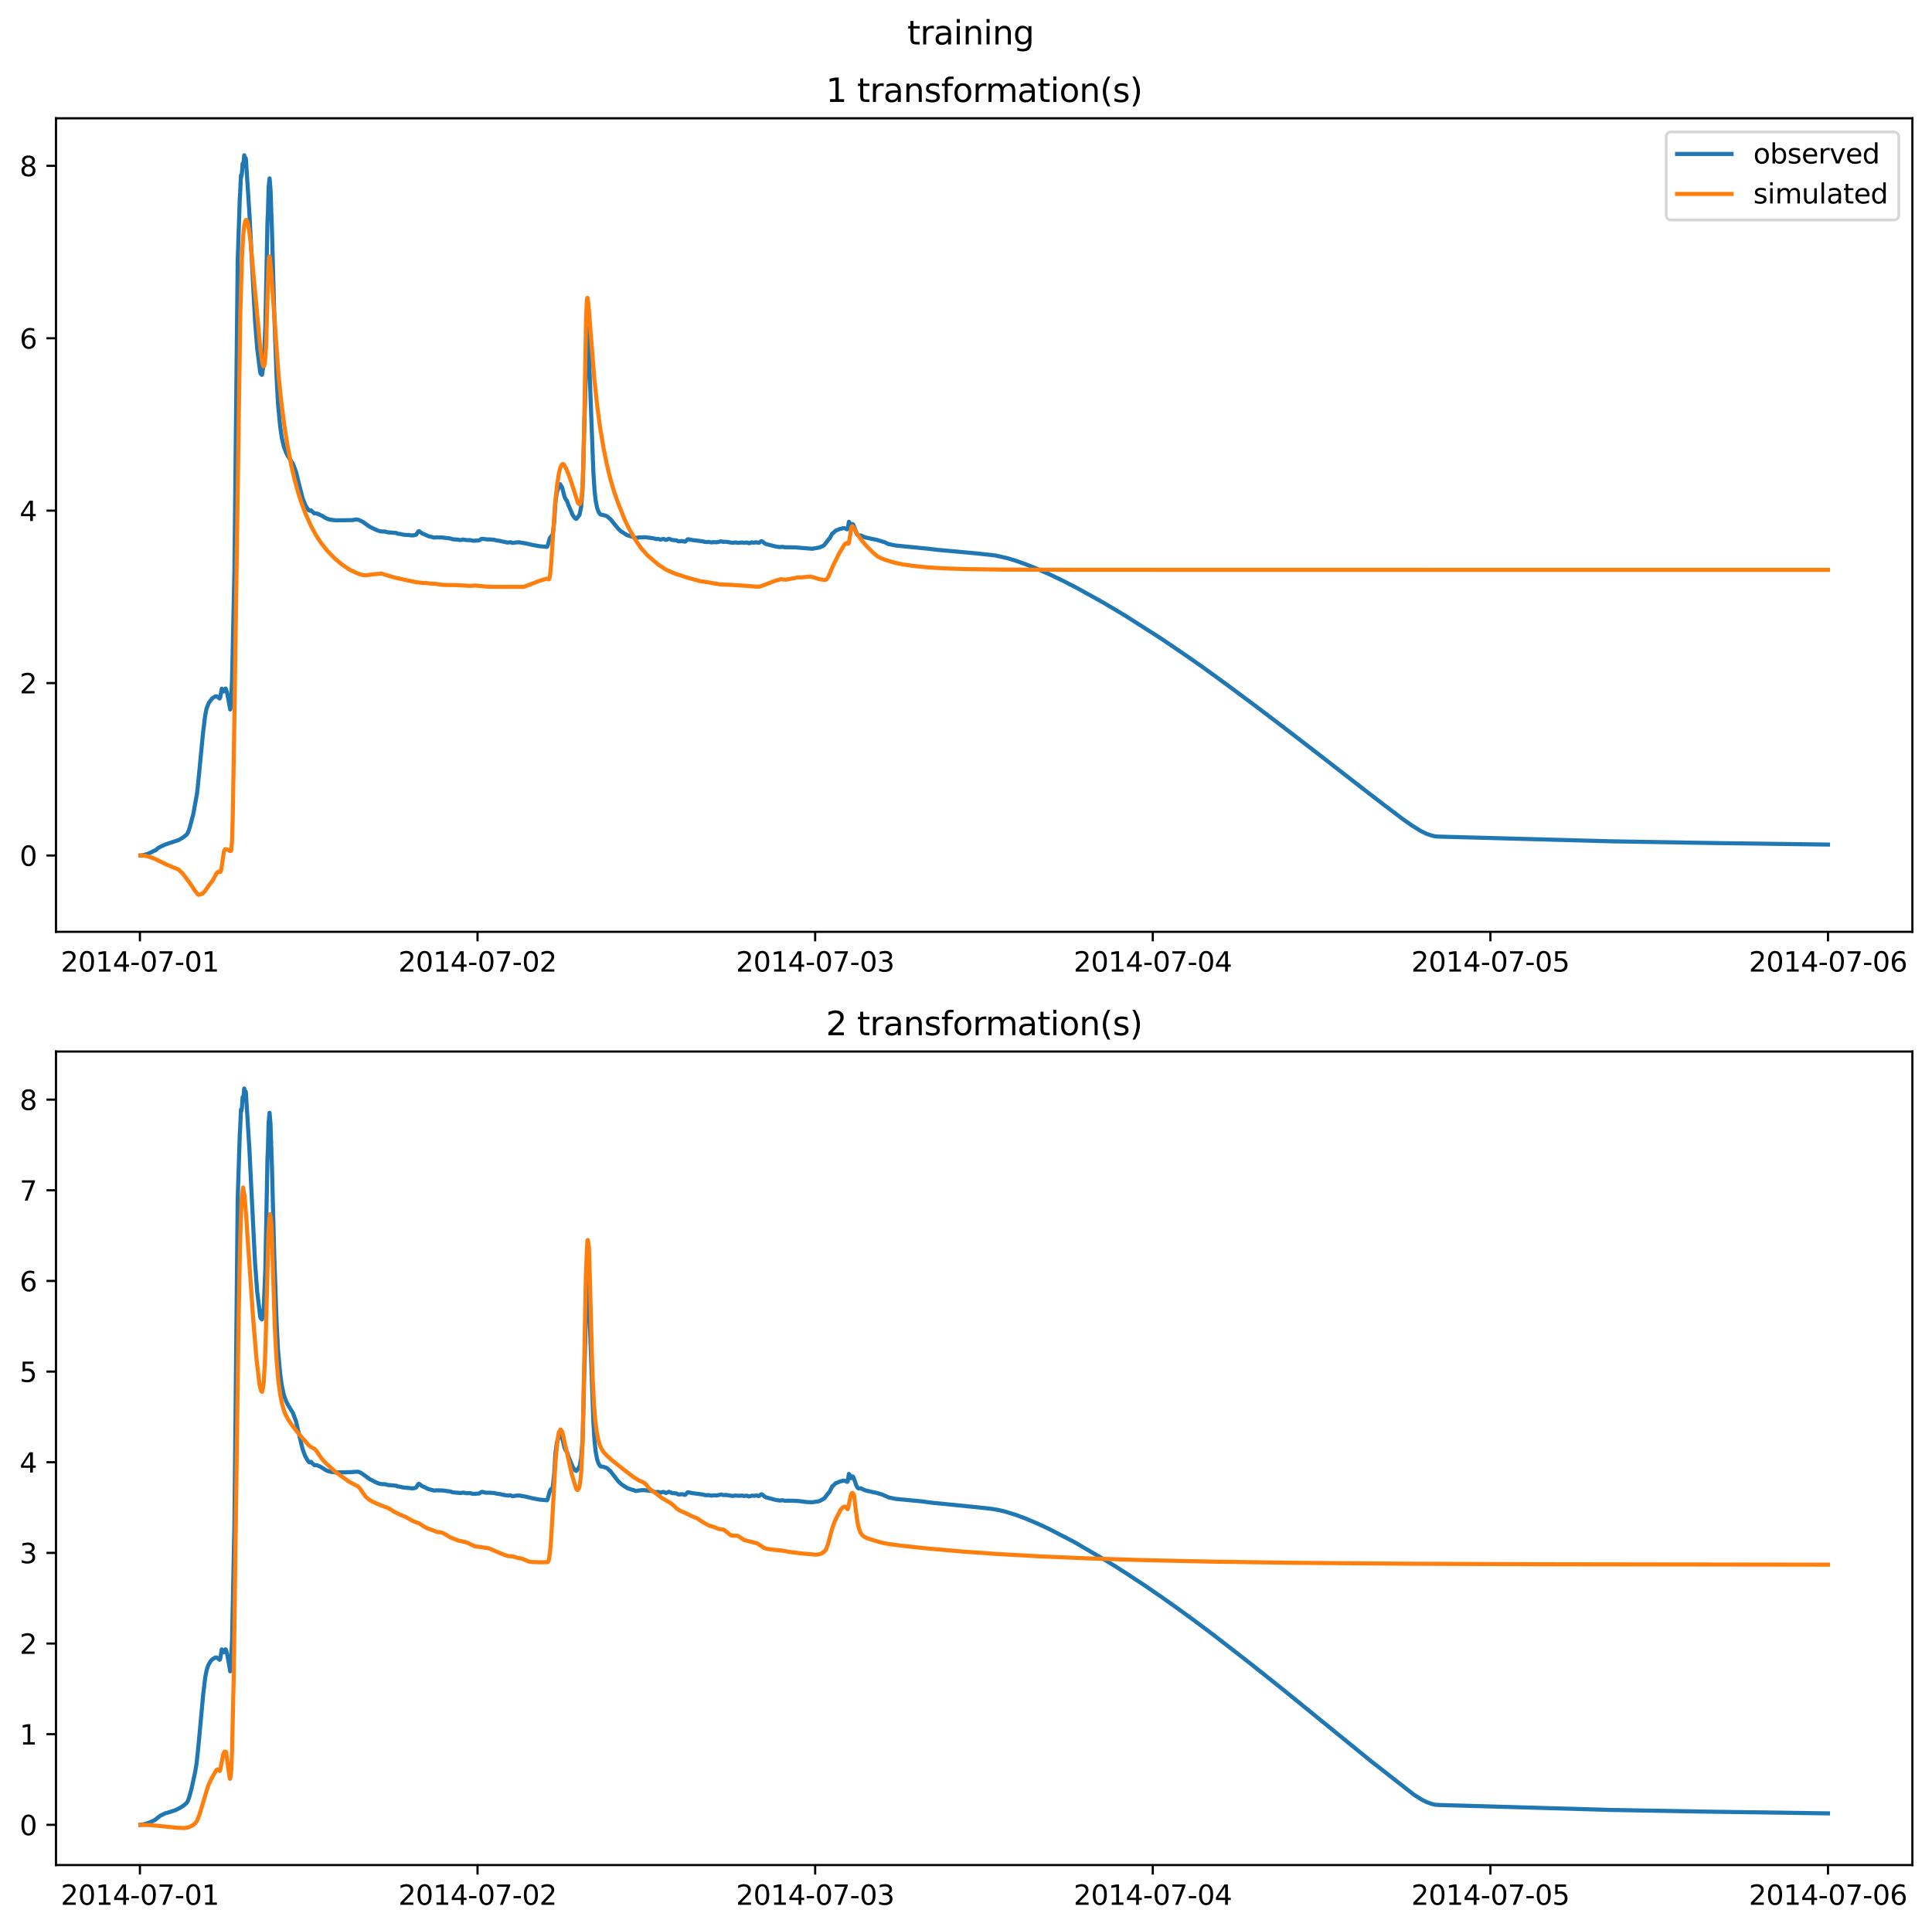 <?xml version="1.0" encoding="utf-8" standalone="no"?>
<!DOCTYPE svg PUBLIC "-//W3C//DTD SVG 1.1//EN"
  "http://www.w3.org/Graphics/SVG/1.1/DTD/svg11.dtd">
<svg xmlns:xlink="http://www.w3.org/1999/xlink" width="709.336pt" height="708.798pt" viewBox="0 0 709.336 708.798" xmlns="http://www.w3.org/2000/svg" version="1.1">
 <defs>
  <style type="text/css">*{stroke-linejoin: round; stroke-linecap: butt}</style>
 </defs>
 <g id="figure_1">
  <g id="patch_1">
   <path d="M 0 708.798 
L 709.336 708.798 
L 709.336 0 
L 0 0 
z
" style="fill: #ffffff"/>
  </g>
  <g id="axes_1">
   <g id="patch_2">
    <path d="M 20.562 342.2 
L 702.136 342.2 
L 702.136 43.44 
L 20.562 43.44 
z
" style="fill: #ffffff"/>
   </g>
   <g id="matplotlib.axis_1">
    <g id="xtick_1">
     <g id="line2d_1">
      <defs>
       <path id="m22d23a7bc8" d="M 0 0 
L 0 3.5 
" style="stroke: #000000; stroke-width: 0.8"/>
      </defs>
      <g>
       <use xlink:href="#m22d23a7bc8" x="51.371" y="342.2" style="stroke: #000000; stroke-width: 0.8"/>
      </g>
     </g>
     <g id="text_1">
      <!-- 2014-07-01 -->
      <g transform="translate(22.313 356.798) scale(0.1 -0.1)">
       <defs>
        <path id="DejaVuSans-32" d="M 1228 531 
L 3431 531 
L 3431 0 
L 469 0 
L 469 531 
Q 828 903 1448 1529 
Q 2069 2156 2228 2338 
Q 2531 2678 2651 2914 
Q 2772 3150 2772 3378 
Q 2772 3750 2511 3984 
Q 2250 4219 1831 4219 
Q 1534 4219 1204 4116 
Q 875 4013 500 3803 
L 500 4441 
Q 881 4594 1212 4672 
Q 1544 4750 1819 4750 
Q 2544 4750 2975 4387 
Q 3406 4025 3406 3419 
Q 3406 3131 3298 2873 
Q 3191 2616 2906 2266 
Q 2828 2175 2409 1742 
Q 1991 1309 1228 531 
z
" transform="scale(0.016)"/>
        <path id="DejaVuSans-30" d="M 2034 4250 
Q 1547 4250 1301 3770 
Q 1056 3291 1056 2328 
Q 1056 1369 1301 889 
Q 1547 409 2034 409 
Q 2525 409 2770 889 
Q 3016 1369 3016 2328 
Q 3016 3291 2770 3770 
Q 2525 4250 2034 4250 
z
M 2034 4750 
Q 2819 4750 3233 4129 
Q 3647 3509 3647 2328 
Q 3647 1150 3233 529 
Q 2819 -91 2034 -91 
Q 1250 -91 836 529 
Q 422 1150 422 2328 
Q 422 3509 836 4129 
Q 1250 4750 2034 4750 
z
" transform="scale(0.016)"/>
        <path id="DejaVuSans-31" d="M 794 531 
L 1825 531 
L 1825 4091 
L 703 3866 
L 703 4441 
L 1819 4666 
L 2450 4666 
L 2450 531 
L 3481 531 
L 3481 0 
L 794 0 
L 794 531 
z
" transform="scale(0.016)"/>
        <path id="DejaVuSans-34" d="M 2419 4116 
L 825 1625 
L 2419 1625 
L 2419 4116 
z
M 2253 4666 
L 3047 4666 
L 3047 1625 
L 3713 1625 
L 3713 1100 
L 3047 1100 
L 3047 0 
L 2419 0 
L 2419 1100 
L 313 1100 
L 313 1709 
L 2253 4666 
z
" transform="scale(0.016)"/>
        <path id="DejaVuSans-2d" d="M 313 2009 
L 1997 2009 
L 1997 1497 
L 313 1497 
L 313 2009 
z
" transform="scale(0.016)"/>
        <path id="DejaVuSans-37" d="M 525 4666 
L 3525 4666 
L 3525 4397 
L 1831 0 
L 1172 0 
L 2766 4134 
L 525 4134 
L 525 4666 
z
" transform="scale(0.016)"/>
       </defs>
       <use xlink:href="#DejaVuSans-32"/>
       <use xlink:href="#DejaVuSans-30" x="63.623"/>
       <use xlink:href="#DejaVuSans-31" x="127.246"/>
       <use xlink:href="#DejaVuSans-34" x="190.869"/>
       <use xlink:href="#DejaVuSans-2d" x="254.492"/>
       <use xlink:href="#DejaVuSans-30" x="290.576"/>
       <use xlink:href="#DejaVuSans-37" x="354.199"/>
       <use xlink:href="#DejaVuSans-2d" x="417.822"/>
       <use xlink:href="#DejaVuSans-30" x="453.906"/>
       <use xlink:href="#DejaVuSans-31" x="517.529"/>
      </g>
     </g>
    </g>
    <g id="xtick_2">
     <g id="line2d_2">
      <g>
       <use xlink:href="#m22d23a7bc8" x="175.328" y="342.2" style="stroke: #000000; stroke-width: 0.8"/>
      </g>
     </g>
     <g id="text_2">
      <!-- 2014-07-02 -->
      <g transform="translate(146.27 356.798) scale(0.1 -0.1)">
       <use xlink:href="#DejaVuSans-32"/>
       <use xlink:href="#DejaVuSans-30" x="63.623"/>
       <use xlink:href="#DejaVuSans-31" x="127.246"/>
       <use xlink:href="#DejaVuSans-34" x="190.869"/>
       <use xlink:href="#DejaVuSans-2d" x="254.492"/>
       <use xlink:href="#DejaVuSans-30" x="290.576"/>
       <use xlink:href="#DejaVuSans-37" x="354.199"/>
       <use xlink:href="#DejaVuSans-2d" x="417.822"/>
       <use xlink:href="#DejaVuSans-30" x="453.906"/>
       <use xlink:href="#DejaVuSans-32" x="517.529"/>
      </g>
     </g>
    </g>
    <g id="xtick_3">
     <g id="line2d_3">
      <g>
       <use xlink:href="#m22d23a7bc8" x="299.285" y="342.2" style="stroke: #000000; stroke-width: 0.8"/>
      </g>
     </g>
     <g id="text_3">
      <!-- 2014-07-03 -->
      <g transform="translate(270.227 356.798) scale(0.1 -0.1)">
       <defs>
        <path id="DejaVuSans-33" d="M 2597 2516 
Q 3050 2419 3304 2112 
Q 3559 1806 3559 1356 
Q 3559 666 3084 287 
Q 2609 -91 1734 -91 
Q 1441 -91 1130 -33 
Q 819 25 488 141 
L 488 750 
Q 750 597 1062 519 
Q 1375 441 1716 441 
Q 2309 441 2620 675 
Q 2931 909 2931 1356 
Q 2931 1769 2642 2001 
Q 2353 2234 1838 2234 
L 1294 2234 
L 1294 2753 
L 1863 2753 
Q 2328 2753 2575 2939 
Q 2822 3125 2822 3475 
Q 2822 3834 2567 4026 
Q 2313 4219 1838 4219 
Q 1578 4219 1281 4162 
Q 984 4106 628 3988 
L 628 4550 
Q 988 4650 1302 4700 
Q 1616 4750 1894 4750 
Q 2613 4750 3031 4423 
Q 3450 4097 3450 3541 
Q 3450 3153 3228 2886 
Q 3006 2619 2597 2516 
z
" transform="scale(0.016)"/>
       </defs>
       <use xlink:href="#DejaVuSans-32"/>
       <use xlink:href="#DejaVuSans-30" x="63.623"/>
       <use xlink:href="#DejaVuSans-31" x="127.246"/>
       <use xlink:href="#DejaVuSans-34" x="190.869"/>
       <use xlink:href="#DejaVuSans-2d" x="254.492"/>
       <use xlink:href="#DejaVuSans-30" x="290.576"/>
       <use xlink:href="#DejaVuSans-37" x="354.199"/>
       <use xlink:href="#DejaVuSans-2d" x="417.822"/>
       <use xlink:href="#DejaVuSans-30" x="453.906"/>
       <use xlink:href="#DejaVuSans-33" x="517.529"/>
      </g>
     </g>
    </g>
    <g id="xtick_4">
     <g id="line2d_4">
      <g>
       <use xlink:href="#m22d23a7bc8" x="423.242" y="342.2" style="stroke: #000000; stroke-width: 0.8"/>
      </g>
     </g>
     <g id="text_4">
      <!-- 2014-07-04 -->
      <g transform="translate(394.184 356.798) scale(0.1 -0.1)">
       <use xlink:href="#DejaVuSans-32"/>
       <use xlink:href="#DejaVuSans-30" x="63.623"/>
       <use xlink:href="#DejaVuSans-31" x="127.246"/>
       <use xlink:href="#DejaVuSans-34" x="190.869"/>
       <use xlink:href="#DejaVuSans-2d" x="254.492"/>
       <use xlink:href="#DejaVuSans-30" x="290.576"/>
       <use xlink:href="#DejaVuSans-37" x="354.199"/>
       <use xlink:href="#DejaVuSans-2d" x="417.822"/>
       <use xlink:href="#DejaVuSans-30" x="453.906"/>
       <use xlink:href="#DejaVuSans-34" x="517.529"/>
      </g>
     </g>
    </g>
    <g id="xtick_5">
     <g id="line2d_5">
      <g>
       <use xlink:href="#m22d23a7bc8" x="547.199" y="342.2" style="stroke: #000000; stroke-width: 0.8"/>
      </g>
     </g>
     <g id="text_5">
      <!-- 2014-07-05 -->
      <g transform="translate(518.141 356.798) scale(0.1 -0.1)">
       <defs>
        <path id="DejaVuSans-35" d="M 691 4666 
L 3169 4666 
L 3169 4134 
L 1269 4134 
L 1269 2991 
Q 1406 3038 1543 3061 
Q 1681 3084 1819 3084 
Q 2600 3084 3056 2656 
Q 3513 2228 3513 1497 
Q 3513 744 3044 326 
Q 2575 -91 1722 -91 
Q 1428 -91 1123 -41 
Q 819 9 494 109 
L 494 744 
Q 775 591 1075 516 
Q 1375 441 1709 441 
Q 2250 441 2565 725 
Q 2881 1009 2881 1497 
Q 2881 1984 2565 2268 
Q 2250 2553 1709 2553 
Q 1456 2553 1204 2497 
Q 953 2441 691 2322 
L 691 4666 
z
" transform="scale(0.016)"/>
       </defs>
       <use xlink:href="#DejaVuSans-32"/>
       <use xlink:href="#DejaVuSans-30" x="63.623"/>
       <use xlink:href="#DejaVuSans-31" x="127.246"/>
       <use xlink:href="#DejaVuSans-34" x="190.869"/>
       <use xlink:href="#DejaVuSans-2d" x="254.492"/>
       <use xlink:href="#DejaVuSans-30" x="290.576"/>
       <use xlink:href="#DejaVuSans-37" x="354.199"/>
       <use xlink:href="#DejaVuSans-2d" x="417.822"/>
       <use xlink:href="#DejaVuSans-30" x="453.906"/>
       <use xlink:href="#DejaVuSans-35" x="517.529"/>
      </g>
     </g>
    </g>
    <g id="xtick_6">
     <g id="line2d_6">
      <g>
       <use xlink:href="#m22d23a7bc8" x="671.156" y="342.2" style="stroke: #000000; stroke-width: 0.8"/>
      </g>
     </g>
     <g id="text_6">
      <!-- 2014-07-06 -->
      <g transform="translate(642.098 356.798) scale(0.1 -0.1)">
       <defs>
        <path id="DejaVuSans-36" d="M 2113 2584 
Q 1688 2584 1439 2293 
Q 1191 2003 1191 1497 
Q 1191 994 1439 701 
Q 1688 409 2113 409 
Q 2538 409 2786 701 
Q 3034 994 3034 1497 
Q 3034 2003 2786 2293 
Q 2538 2584 2113 2584 
z
M 3366 4563 
L 3366 3988 
Q 3128 4100 2886 4159 
Q 2644 4219 2406 4219 
Q 1781 4219 1451 3797 
Q 1122 3375 1075 2522 
Q 1259 2794 1537 2939 
Q 1816 3084 2150 3084 
Q 2853 3084 3261 2657 
Q 3669 2231 3669 1497 
Q 3669 778 3244 343 
Q 2819 -91 2113 -91 
Q 1303 -91 875 529 
Q 447 1150 447 2328 
Q 447 3434 972 4092 
Q 1497 4750 2381 4750 
Q 2619 4750 2861 4703 
Q 3103 4656 3366 4563 
z
" transform="scale(0.016)"/>
       </defs>
       <use xlink:href="#DejaVuSans-32"/>
       <use xlink:href="#DejaVuSans-30" x="63.623"/>
       <use xlink:href="#DejaVuSans-31" x="127.246"/>
       <use xlink:href="#DejaVuSans-34" x="190.869"/>
       <use xlink:href="#DejaVuSans-2d" x="254.492"/>
       <use xlink:href="#DejaVuSans-30" x="290.576"/>
       <use xlink:href="#DejaVuSans-37" x="354.199"/>
       <use xlink:href="#DejaVuSans-2d" x="417.822"/>
       <use xlink:href="#DejaVuSans-30" x="453.906"/>
       <use xlink:href="#DejaVuSans-36" x="517.529"/>
      </g>
     </g>
    </g>
   </g>
   <g id="matplotlib.axis_2">
    <g id="ytick_1">
     <g id="line2d_7">
      <defs>
       <path id="ma1299e33f8" d="M 0 0 
L -3.5 0 
" style="stroke: #000000; stroke-width: 0.8"/>
      </defs>
      <g>
       <use xlink:href="#ma1299e33f8" x="20.562" y="314.164" style="stroke: #000000; stroke-width: 0.8"/>
      </g>
     </g>
     <g id="text_7">
      <!-- 0 -->
      <g transform="translate(7.2 317.963) scale(0.1 -0.1)">
       <use xlink:href="#DejaVuSans-30"/>
      </g>
     </g>
    </g>
    <g id="ytick_2">
     <g id="line2d_8">
      <g>
       <use xlink:href="#ma1299e33f8" x="20.562" y="250.848" style="stroke: #000000; stroke-width: 0.8"/>
      </g>
     </g>
     <g id="text_8">
      <!-- 2 -->
      <g transform="translate(7.2 254.647) scale(0.1 -0.1)">
       <use xlink:href="#DejaVuSans-32"/>
      </g>
     </g>
    </g>
    <g id="ytick_3">
     <g id="line2d_9">
      <g>
       <use xlink:href="#ma1299e33f8" x="20.562" y="187.532" style="stroke: #000000; stroke-width: 0.8"/>
      </g>
     </g>
     <g id="text_9">
      <!-- 4 -->
      <g transform="translate(7.2 191.331) scale(0.1 -0.1)">
       <use xlink:href="#DejaVuSans-34"/>
      </g>
     </g>
    </g>
    <g id="ytick_4">
     <g id="line2d_10">
      <g>
       <use xlink:href="#ma1299e33f8" x="20.562" y="124.216" style="stroke: #000000; stroke-width: 0.8"/>
      </g>
     </g>
     <g id="text_10">
      <!-- 6 -->
      <g transform="translate(7.2 128.015) scale(0.1 -0.1)">
       <use xlink:href="#DejaVuSans-36"/>
      </g>
     </g>
    </g>
    <g id="ytick_5">
     <g id="line2d_11">
      <g>
       <use xlink:href="#ma1299e33f8" x="20.562" y="60.9" style="stroke: #000000; stroke-width: 0.8"/>
      </g>
     </g>
     <g id="text_11">
      <!-- 8 -->
      <g transform="translate(7.2 64.7) scale(0.1 -0.1)">
       <defs>
        <path id="DejaVuSans-38" d="M 2034 2216 
Q 1584 2216 1326 1975 
Q 1069 1734 1069 1313 
Q 1069 891 1326 650 
Q 1584 409 2034 409 
Q 2484 409 2743 651 
Q 3003 894 3003 1313 
Q 3003 1734 2745 1975 
Q 2488 2216 2034 2216 
z
M 1403 2484 
Q 997 2584 770 2862 
Q 544 3141 544 3541 
Q 544 4100 942 4425 
Q 1341 4750 2034 4750 
Q 2731 4750 3128 4425 
Q 3525 4100 3525 3541 
Q 3525 3141 3298 2862 
Q 3072 2584 2669 2484 
Q 3125 2378 3379 2068 
Q 3634 1759 3634 1313 
Q 3634 634 3220 271 
Q 2806 -91 2034 -91 
Q 1263 -91 848 271 
Q 434 634 434 1313 
Q 434 1759 690 2068 
Q 947 2378 1403 2484 
z
M 1172 3481 
Q 1172 3119 1398 2916 
Q 1625 2713 2034 2713 
Q 2441 2713 2670 2916 
Q 2900 3119 2900 3481 
Q 2900 3844 2670 4047 
Q 2441 4250 2034 4250 
Q 1625 4250 1398 4047 
Q 1172 3844 1172 3481 
z
" transform="scale(0.016)"/>
       </defs>
       <use xlink:href="#DejaVuSans-38"/>
      </g>
     </g>
    </g>
   </g>
   <g id="line2d_12">
    <path d="M 51.543 314.164 
L 52.49 314.066 
L 54.298 313.555 
L 57.224 312.157 
L 57.999 311.457 
L 59.032 310.886 
L 60.754 310.11 
L 65.574 308.506 
L 67.21 307.564 
L 68.587 306.427 
L 69.018 305.71 
L 69.62 304.033 
L 70.997 298.852 
L 72.375 291.16 
L 72.891 286.18 
L 74.527 269.321 
L 75.302 262.978 
L 75.818 260.26 
L 76.679 258.104 
L 77.884 256.483 
L 79.003 255.757 
L 79.52 255.709 
L 80.466 256.399 
L 80.639 256.532 
L 80.897 255.971 
L 81.413 252.898 
L 81.585 253.116 
L 82.016 253.932 
L 82.188 253.893 
L 82.791 252.857 
L 82.963 253.047 
L 83.307 254.107 
L 83.737 256.293 
L 84.512 260.549 
L 84.598 260.339 
L 84.857 256.919 
L 85.201 249.438 
L 86.062 209.664 
L 87.267 95.699 
L 88.042 72.812 
L 88.128 71.835 
L 88.472 64.361 
L 88.558 64.369 
L 88.644 64.765 
L 88.816 63.819 
L 89.075 60.065 
L 89.333 60.156 
L 89.419 59.774 
L 89.677 57.02 
L 89.763 57.408 
L 89.935 58.821 
L 90.021 58.904 
L 90.194 58.044 
L 90.28 58.428 
L 91.571 78.231 
L 92.087 88.384 
L 93.637 117.841 
L 94.412 127.858 
L 95.531 136.681 
L 95.703 137.257 
L 95.875 137.012 
L 96.133 137.668 
L 96.219 137.594 
L 96.822 133.59 
L 97.424 119.886 
L 98.199 81.333 
L 98.371 77.956 
L 98.63 68.737 
L 98.974 65.509 
L 99.318 69.452 
L 99.835 84.172 
L 100.695 115.241 
L 101.556 138.75 
L 102.073 148.273 
L 102.848 156.529 
L 103.45 160.674 
L 104.225 164.079 
L 105.086 166.294 
L 105.688 167.465 
L 107.582 170.378 
L 108.701 173.338 
L 109.562 176.875 
L 111.111 183.015 
L 112.058 185.403 
L 112.489 186.132 
L 112.833 186.72 
L 113.005 186.926 
L 113.349 187.412 
L 113.866 187.566 
L 114.124 187.386 
L 114.21 187.4 
L 114.555 187.796 
L 115.415 188.535 
L 115.76 188.508 
L 116.19 188.586 
L 116.362 188.584 
L 117.223 188.933 
L 117.395 189.011 
L 118.256 189.457 
L 118.428 189.541 
L 119.289 190.106 
L 119.461 190.185 
L 120.322 190.581 
L 120.494 190.635 
L 120.838 190.739 
L 121.011 190.759 
L 121.355 190.865 
L 121.527 190.862 
L 121.871 190.958 
L 122.044 190.949 
L 122.646 191.023 
L 122.818 191.005 
L 123.077 191.056 
L 123.421 191.086 
L 123.593 191.072 
L 123.765 191.071 
L 127.122 191.04 
L 127.467 191.011 
L 127.639 191.028 
L 127.811 191.02 
L 128.155 191.015 
L 128.328 190.99 
L 128.672 191.038 
L 128.93 190.992 
L 129.102 191.01 
L 129.361 190.976 
L 129.963 190.912 
L 130.221 190.841 
L 130.91 190.74 
L 131.082 190.807 
L 131.426 190.834 
L 131.685 190.938 
L 132.029 191.07 
L 133.32 191.7 
L 133.665 191.984 
L 133.923 192.18 
L 134.267 192.411 
L 134.611 192.638 
L 134.956 192.922 
L 135.903 193.511 
L 137.796 194.46 
L 138.141 194.562 
L 138.313 194.689 
L 138.485 194.735 
L 138.829 194.896 
L 139.002 194.888 
L 139.174 194.975 
L 139.346 195.065 
L 140.551 195.208 
L 140.723 195.196 
L 141.498 195.21 
L 141.67 195.331 
L 141.842 195.354 
L 142.187 195.446 
L 142.617 195.489 
L 142.875 195.519 
L 145.544 195.737 
L 145.974 195.978 
L 147.265 196.155 
L 148.04 196.357 
L 149.073 196.431 
L 149.762 196.475 
L 150.192 196.452 
L 150.623 196.593 
L 151.656 196.63 
L 152.861 196.306 
L 153.119 195.845 
L 153.549 195.186 
L 153.808 195.078 
L 154.066 195.198 
L 155.013 195.912 
L 155.615 196.126 
L 157.251 196.901 
L 157.939 197.066 
L 159.403 197.428 
L 160.264 197.331 
L 161.297 197.366 
L 162.33 197.377 
L 163.19 197.484 
L 165.342 197.751 
L 166.375 198.063 
L 168.183 198.163 
L 168.786 198.336 
L 169.216 198.293 
L 169.991 198.124 
L 170.852 198.274 
L 171.454 198.353 
L 172.487 198.328 
L 173.778 198.589 
L 175.93 198.459 
L 176.705 197.92 
L 177.136 197.881 
L 179.029 198.107 
L 179.546 198.083 
L 180.923 198.187 
L 181.267 198.202 
L 182.559 198.518 
L 183.333 198.608 
L 186.346 199.255 
L 187.465 199.107 
L 188.154 199.4 
L 188.67 199.342 
L 189.359 199.201 
L 190.22 199.181 
L 190.65 199.139 
L 191.253 199.263 
L 191.942 199.385 
L 193.147 199.563 
L 195.04 200.027 
L 198.053 200.589 
L 200.808 200.834 
L 200.98 200.654 
L 201.238 199.799 
L 201.841 197.688 
L 201.927 197.507 
L 202.013 197.61 
L 202.271 197.071 
L 202.357 197.019 
L 202.53 196.793 
L 202.616 196.926 
L 202.96 196.03 
L 203.476 191.593 
L 203.907 184.692 
L 204.423 180.874 
L 204.854 179.658 
L 205.112 178.8 
L 205.628 177.799 
L 206.403 179.005 
L 207.264 182.449 
L 207.522 183.001 
L 207.953 183.758 
L 208.125 183.834 
L 208.383 184.505 
L 208.641 185.347 
L 208.9 185.954 
L 210.363 189.341 
L 211.138 190.338 
L 211.568 190.587 
L 211.826 190.333 
L 212.343 189.671 
L 212.601 189.262 
L 212.687 189.232 
L 212.859 188.693 
L 213.376 186.084 
L 213.892 179.694 
L 214.064 173.873 
L 214.581 154.181 
L 214.753 149.485 
L 215.442 123.737 
L 215.614 121.084 
L 215.7 120.444 
L 215.958 122.951 
L 217.852 173.284 
L 218.282 180.098 
L 218.713 183.926 
L 219.229 186.496 
L 219.746 187.959 
L 220.176 188.637 
L 220.52 188.979 
L 221.381 189.103 
L 222.845 189.564 
L 224.222 190.772 
L 225.255 192.057 
L 226.977 194.163 
L 227.923 195.056 
L 230.248 196.549 
L 231.969 197.063 
L 232.486 197.216 
L 233.691 197.561 
L 234.552 197.368 
L 236.876 197.283 
L 238.339 197.475 
L 239.717 197.65 
L 241.008 197.966 
L 241.696 197.899 
L 242.127 198.062 
L 242.557 198.184 
L 242.988 198.048 
L 243.418 197.915 
L 243.762 197.943 
L 244.451 198.27 
L 244.881 198.156 
L 245.57 197.845 
L 246.861 198.323 
L 248.325 198.424 
L 249.099 198.806 
L 249.53 198.788 
L 250.219 198.689 
L 250.649 198.714 
L 251.338 198.927 
L 251.682 198.841 
L 252.457 198.045 
L 252.887 198.04 
L 253.748 198.248 
L 254.523 198.367 
L 258.052 198.805 
L 258.654 198.988 
L 259.429 199.062 
L 260.032 198.994 
L 261.323 199.21 
L 261.839 199.09 
L 263.131 199.141 
L 264.852 198.786 
L 265.455 198.996 
L 265.885 198.988 
L 266.574 198.955 
L 268.812 199.312 
L 270.189 199.202 
L 270.706 199.338 
L 271.308 199.335 
L 272.514 199.197 
L 273.116 199.338 
L 274.235 199.216 
L 274.924 199.499 
L 275.44 199.371 
L 276.043 199.153 
L 276.732 199.311 
L 277.678 199.123 
L 278.109 199.258 
L 278.625 199.354 
L 278.884 199.186 
L 279.486 198.727 
L 279.83 198.789 
L 280.777 199.561 
L 281.294 199.812 
L 284.909 200.721 
L 286.373 200.924 
L 286.889 200.845 
L 287.406 200.823 
L 288.266 200.999 
L 288.955 200.966 
L 291.968 201.028 
L 298.166 201.523 
L 300.834 201.066 
L 301.867 200.648 
L 302.298 200.399 
L 302.642 200.149 
L 302.986 199.69 
L 304.708 197.509 
L 305.569 195.934 
L 305.741 195.887 
L 306.86 194.836 
L 307.118 194.778 
L 307.893 194.437 
L 308.065 194.382 
L 308.323 194.275 
L 308.754 194.177 
L 309.098 194.132 
L 309.356 193.992 
L 309.959 193.938 
L 310.303 194.082 
L 310.561 194.167 
L 310.992 194.382 
L 311.164 194.339 
L 311.25 194.186 
L 311.68 191.608 
L 311.767 191.746 
L 311.939 192.001 
L 312.283 192.919 
L 312.455 193.118 
L 312.713 192.816 
L 312.972 192.462 
L 313.144 192.535 
L 313.402 192.879 
L 313.833 194.098 
L 314.435 195.704 
L 314.865 196.45 
L 315.21 196.672 
L 315.985 196.619 
L 317.62 197.341 
L 319.17 197.7 
L 321.838 198.237 
L 324.937 199.166 
L 325.453 199.455 
L 326.228 199.819 
L 328.897 200.337 
L 341.12 201.553 
L 344.219 201.919 
L 358.767 203.254 
L 365.481 203.993 
L 369.871 204.99 
L 372.712 205.847 
L 376.414 207.15 
L 380.459 208.763 
L 385.366 210.933 
L 389.928 213.118 
L 395.179 215.809 
L 404.992 221.248 
L 413.084 226.065 
L 426.168 234.411 
L 434.863 240.304 
L 441.577 244.997 
L 450.185 251.237 
L 460.515 258.924 
L 464.819 262.169 
L 474.03 269.197 
L 485.564 278.101 
L 493.57 284.324 
L 495.808 286.066 
L 500.801 289.935 
L 505.363 293.454 
L 508.548 295.899 
L 515.004 300.773 
L 518.361 303.131 
L 521.546 305.124 
L 523.698 306.183 
L 525.592 306.838 
L 527.056 307.162 
L 528.605 307.238 
L 591.875 308.967 
L 630.525 309.614 
L 671.156 310.158 
L 671.156 310.158 
" clip-path="url(#p526870caf8)" style="fill: none; stroke: #1f77b4; stroke-width: 1.5; stroke-linecap: square"/>
   </g>
   <g id="line2d_13">
    <path d="M 51.543 314.164 
L 53.265 314.261 
L 55.417 314.861 
L 57.052 315.502 
L 58.774 316.331 
L 60.84 317.36 
L 65.574 319.357 
L 66.952 320.642 
L 69.448 323.943 
L 70.653 325.717 
L 71.428 326.904 
L 72.633 328.468 
L 72.977 328.597 
L 74.355 328.16 
L 74.613 327.939 
L 75.388 327.044 
L 76.593 325.297 
L 78.142 323.251 
L 79.52 320.724 
L 79.95 320.266 
L 80.466 320.002 
L 80.725 320.216 
L 80.983 320.148 
L 81.155 319.711 
L 81.413 318.15 
L 82.188 312.804 
L 82.532 312.005 
L 82.791 311.851 
L 83.221 311.931 
L 84.082 312.149 
L 84.168 312.114 
L 84.34 312.542 
L 84.426 312.502 
L 84.77 312.473 
L 84.857 312.41 
L 84.943 312.068 
L 85.201 308.447 
L 85.459 299.6 
L 85.976 269.279 
L 88.214 115.676 
L 88.816 94.81 
L 89.247 87.1 
L 89.677 83.012 
L 90.021 81.221 
L 90.28 80.812 
L 90.452 80.741 
L 90.71 81.068 
L 91.14 82.739 
L 91.485 84.812 
L 92.001 88.953 
L 93.292 103.308 
L 95.531 127.466 
L 96.219 132.722 
L 96.564 134.131 
L 96.736 134.565 
L 96.994 134.367 
L 97.166 133.541 
L 97.338 132.316 
L 97.683 127.263 
L 98.027 115.819 
L 98.543 97.995 
L 98.802 94.46 
L 98.974 94.138 
L 99.146 94.993 
L 99.49 98.929 
L 102.245 137.583 
L 103.278 147.602 
L 104.397 156.312 
L 105.602 163.945 
L 106.893 170.673 
L 108.185 176.248 
L 109.562 181.22 
L 110.853 185.165 
L 112.23 188.768 
L 114.21 193.228 
L 116.276 196.973 
L 117.826 199.32 
L 120.064 202.141 
L 122.904 205.096 
L 125.573 207.332 
L 128.414 209.236 
L 130.91 210.41 
L 132.459 210.995 
L 133.406 211.218 
L 134.525 211.23 
L 136.85 210.957 
L 139.949 210.615 
L 145.199 212.182 
L 152.861 213.815 
L 155.357 214.085 
L 156.304 214.079 
L 158.112 214.326 
L 159.575 214.387 
L 160.35 214.473 
L 162.33 214.75 
L 163.104 214.82 
L 166.892 214.86 
L 168.097 214.901 
L 172.659 215.154 
L 174.553 215.021 
L 175.93 215.158 
L 176.877 215.257 
L 178.513 215.399 
L 179.202 215.461 
L 185.485 215.544 
L 187.293 215.488 
L 192.2 215.533 
L 193.233 215.186 
L 198.139 213.273 
L 200.722 212.492 
L 200.98 212.637 
L 201.324 212.635 
L 201.497 212.801 
L 201.755 212.272 
L 202.013 210.782 
L 202.357 207.096 
L 202.96 197.679 
L 203.821 184.816 
L 204.509 178.262 
L 205.198 173.869 
L 205.628 172.042 
L 206.145 170.801 
L 206.489 170.425 
L 206.661 170.38 
L 207.006 170.637 
L 207.78 171.921 
L 208.641 173.927 
L 209.502 176.34 
L 212.171 184.607 
L 212.429 184.984 
L 212.601 185.114 
L 212.773 185.132 
L 212.945 185.013 
L 213.204 184.448 
L 213.376 183.69 
L 213.634 181.753 
L 213.978 176.208 
L 214.237 169.217 
L 214.581 150.605 
L 215.183 116.479 
L 215.442 110.639 
L 215.614 109.395 
L 215.7 109.376 
L 215.872 110.199 
L 216.216 113.913 
L 218.196 139.032 
L 219.229 148.726 
L 220.348 157.093 
L 221.553 164.378 
L 222.759 170.379 
L 224.05 175.721 
L 225.427 180.452 
L 226.891 184.644 
L 229.387 190.915 
L 230.764 193.801 
L 233.261 198.231 
L 235.326 201.254 
L 237.823 204.043 
L 241.869 207.477 
L 244.623 209.244 
L 247.722 210.615 
L 249.099 211.066 
L 249.616 211.188 
L 250.305 211.438 
L 251.424 211.858 
L 256.933 213.404 
L 260.806 213.973 
L 261.323 214.089 
L 263.991 214.552 
L 264.422 214.606 
L 268.984 214.806 
L 269.415 214.867 
L 274.579 215.171 
L 275.44 215.265 
L 277.764 215.449 
L 278.97 215.403 
L 280.003 215.061 
L 284.737 213.234 
L 286.717 212.698 
L 287.319 212.762 
L 288.439 212.883 
L 289.472 212.722 
L 292.829 212.049 
L 294.206 212.043 
L 297.477 211.711 
L 299.973 212.414 
L 300.662 212.661 
L 302.9 213.013 
L 303.503 212.744 
L 304.105 211.877 
L 305.655 208.201 
L 306.171 207.076 
L 306.86 205.76 
L 307.979 203.424 
L 309.959 200.104 
L 310.389 199.65 
L 310.992 199.405 
L 311.25 199.665 
L 311.508 199.647 
L 311.68 199.232 
L 311.939 197.782 
L 312.541 193.964 
L 312.8 193.329 
L 312.972 193.237 
L 313.23 193.434 
L 313.746 194.362 
L 314.865 196.334 
L 316.157 198.141 
L 318.223 200.618 
L 320.547 202.95 
L 322.182 204.295 
L 323.301 204.931 
L 324.937 205.572 
L 328.638 206.699 
L 331.651 207.297 
L 335.783 207.889 
L 340.776 208.37 
L 347.06 208.744 
L 355.582 209.015 
L 368.58 209.184 
L 394.749 209.259 
L 552.105 209.268 
L 671.156 209.268 
L 671.156 209.268 
" clip-path="url(#p526870caf8)" style="fill: none; stroke: #ff7f0e; stroke-width: 1.5; stroke-linecap: square"/>
   </g>
   <g id="patch_3">
    <path d="M 20.562 342.2 
L 20.562 43.44 
" style="fill: none; stroke: #000000; stroke-width: 0.8; stroke-linejoin: miter; stroke-linecap: square"/>
   </g>
   <g id="patch_4">
    <path d="M 702.136 342.2 
L 702.136 43.44 
" style="fill: none; stroke: #000000; stroke-width: 0.8; stroke-linejoin: miter; stroke-linecap: square"/>
   </g>
   <g id="patch_5">
    <path d="M 20.562 342.2 
L 702.136 342.2 
" style="fill: none; stroke: #000000; stroke-width: 0.8; stroke-linejoin: miter; stroke-linecap: square"/>
   </g>
   <g id="patch_6">
    <path d="M 20.562 43.44 
L 702.136 43.44 
" style="fill: none; stroke: #000000; stroke-width: 0.8; stroke-linejoin: miter; stroke-linecap: square"/>
   </g>
   <g id="text_12">
    <!-- 1 transformation(s) -->
    <g transform="translate(303.235 37.44) scale(0.12 -0.12)">
     <defs>
      <path id="DejaVuSans-20" transform="scale(0.016)"/>
      <path id="DejaVuSans-74" d="M 1172 4494 
L 1172 3500 
L 2356 3500 
L 2356 3053 
L 1172 3053 
L 1172 1153 
Q 1172 725 1289 603 
Q 1406 481 1766 481 
L 2356 481 
L 2356 0 
L 1766 0 
Q 1100 0 847 248 
Q 594 497 594 1153 
L 594 3053 
L 172 3053 
L 172 3500 
L 594 3500 
L 594 4494 
L 1172 4494 
z
" transform="scale(0.016)"/>
      <path id="DejaVuSans-72" d="M 2631 2963 
Q 2534 3019 2420 3045 
Q 2306 3072 2169 3072 
Q 1681 3072 1420 2755 
Q 1159 2438 1159 1844 
L 1159 0 
L 581 0 
L 581 3500 
L 1159 3500 
L 1159 2956 
Q 1341 3275 1631 3429 
Q 1922 3584 2338 3584 
Q 2397 3584 2469 3576 
Q 2541 3569 2628 3553 
L 2631 2963 
z
" transform="scale(0.016)"/>
      <path id="DejaVuSans-61" d="M 2194 1759 
Q 1497 1759 1228 1600 
Q 959 1441 959 1056 
Q 959 750 1161 570 
Q 1363 391 1709 391 
Q 2188 391 2477 730 
Q 2766 1069 2766 1631 
L 2766 1759 
L 2194 1759 
z
M 3341 1997 
L 3341 0 
L 2766 0 
L 2766 531 
Q 2569 213 2275 61 
Q 1981 -91 1556 -91 
Q 1019 -91 701 211 
Q 384 513 384 1019 
Q 384 1609 779 1909 
Q 1175 2209 1959 2209 
L 2766 2209 
L 2766 2266 
Q 2766 2663 2505 2880 
Q 2244 3097 1772 3097 
Q 1472 3097 1187 3025 
Q 903 2953 641 2809 
L 641 3341 
Q 956 3463 1253 3523 
Q 1550 3584 1831 3584 
Q 2591 3584 2966 3190 
Q 3341 2797 3341 1997 
z
" transform="scale(0.016)"/>
      <path id="DejaVuSans-6e" d="M 3513 2113 
L 3513 0 
L 2938 0 
L 2938 2094 
Q 2938 2591 2744 2837 
Q 2550 3084 2163 3084 
Q 1697 3084 1428 2787 
Q 1159 2491 1159 1978 
L 1159 0 
L 581 0 
L 581 3500 
L 1159 3500 
L 1159 2956 
Q 1366 3272 1645 3428 
Q 1925 3584 2291 3584 
Q 2894 3584 3203 3211 
Q 3513 2838 3513 2113 
z
" transform="scale(0.016)"/>
      <path id="DejaVuSans-73" d="M 2834 3397 
L 2834 2853 
Q 2591 2978 2328 3040 
Q 2066 3103 1784 3103 
Q 1356 3103 1142 2972 
Q 928 2841 928 2578 
Q 928 2378 1081 2264 
Q 1234 2150 1697 2047 
L 1894 2003 
Q 2506 1872 2764 1633 
Q 3022 1394 3022 966 
Q 3022 478 2636 193 
Q 2250 -91 1575 -91 
Q 1294 -91 989 -36 
Q 684 19 347 128 
L 347 722 
Q 666 556 975 473 
Q 1284 391 1588 391 
Q 1994 391 2212 530 
Q 2431 669 2431 922 
Q 2431 1156 2273 1281 
Q 2116 1406 1581 1522 
L 1381 1569 
Q 847 1681 609 1914 
Q 372 2147 372 2553 
Q 372 3047 722 3315 
Q 1072 3584 1716 3584 
Q 2034 3584 2315 3537 
Q 2597 3491 2834 3397 
z
" transform="scale(0.016)"/>
      <path id="DejaVuSans-66" d="M 2375 4863 
L 2375 4384 
L 1825 4384 
Q 1516 4384 1395 4259 
Q 1275 4134 1275 3809 
L 1275 3500 
L 2222 3500 
L 2222 3053 
L 1275 3053 
L 1275 0 
L 697 0 
L 697 3053 
L 147 3053 
L 147 3500 
L 697 3500 
L 697 3744 
Q 697 4328 969 4595 
Q 1241 4863 1831 4863 
L 2375 4863 
z
" transform="scale(0.016)"/>
      <path id="DejaVuSans-6f" d="M 1959 3097 
Q 1497 3097 1228 2736 
Q 959 2375 959 1747 
Q 959 1119 1226 758 
Q 1494 397 1959 397 
Q 2419 397 2687 759 
Q 2956 1122 2956 1747 
Q 2956 2369 2687 2733 
Q 2419 3097 1959 3097 
z
M 1959 3584 
Q 2709 3584 3137 3096 
Q 3566 2609 3566 1747 
Q 3566 888 3137 398 
Q 2709 -91 1959 -91 
Q 1206 -91 779 398 
Q 353 888 353 1747 
Q 353 2609 779 3096 
Q 1206 3584 1959 3584 
z
" transform="scale(0.016)"/>
      <path id="DejaVuSans-6d" d="M 3328 2828 
Q 3544 3216 3844 3400 
Q 4144 3584 4550 3584 
Q 5097 3584 5394 3201 
Q 5691 2819 5691 2113 
L 5691 0 
L 5113 0 
L 5113 2094 
Q 5113 2597 4934 2840 
Q 4756 3084 4391 3084 
Q 3944 3084 3684 2787 
Q 3425 2491 3425 1978 
L 3425 0 
L 2847 0 
L 2847 2094 
Q 2847 2600 2669 2842 
Q 2491 3084 2119 3084 
Q 1678 3084 1418 2786 
Q 1159 2488 1159 1978 
L 1159 0 
L 581 0 
L 581 3500 
L 1159 3500 
L 1159 2956 
Q 1356 3278 1631 3431 
Q 1906 3584 2284 3584 
Q 2666 3584 2933 3390 
Q 3200 3197 3328 2828 
z
" transform="scale(0.016)"/>
      <path id="DejaVuSans-69" d="M 603 3500 
L 1178 3500 
L 1178 0 
L 603 0 
L 603 3500 
z
M 603 4863 
L 1178 4863 
L 1178 4134 
L 603 4134 
L 603 4863 
z
" transform="scale(0.016)"/>
      <path id="DejaVuSans-28" d="M 1984 4856 
Q 1566 4138 1362 3434 
Q 1159 2731 1159 2009 
Q 1159 1288 1364 580 
Q 1569 -128 1984 -844 
L 1484 -844 
Q 1016 -109 783 600 
Q 550 1309 550 2009 
Q 550 2706 781 3412 
Q 1013 4119 1484 4856 
L 1984 4856 
z
" transform="scale(0.016)"/>
      <path id="DejaVuSans-29" d="M 513 4856 
L 1013 4856 
Q 1481 4119 1714 3412 
Q 1947 2706 1947 2009 
Q 1947 1309 1714 600 
Q 1481 -109 1013 -844 
L 513 -844 
Q 928 -128 1133 580 
Q 1338 1288 1338 2009 
Q 1338 2731 1133 3434 
Q 928 4138 513 4856 
z
" transform="scale(0.016)"/>
     </defs>
     <use xlink:href="#DejaVuSans-31"/>
     <use xlink:href="#DejaVuSans-20" x="63.623"/>
     <use xlink:href="#DejaVuSans-74" x="95.41"/>
     <use xlink:href="#DejaVuSans-72" x="134.619"/>
     <use xlink:href="#DejaVuSans-61" x="175.732"/>
     <use xlink:href="#DejaVuSans-6e" x="237.012"/>
     <use xlink:href="#DejaVuSans-73" x="300.391"/>
     <use xlink:href="#DejaVuSans-66" x="352.49"/>
     <use xlink:href="#DejaVuSans-6f" x="387.695"/>
     <use xlink:href="#DejaVuSans-72" x="448.877"/>
     <use xlink:href="#DejaVuSans-6d" x="488.24"/>
     <use xlink:href="#DejaVuSans-61" x="585.652"/>
     <use xlink:href="#DejaVuSans-74" x="646.932"/>
     <use xlink:href="#DejaVuSans-69" x="686.141"/>
     <use xlink:href="#DejaVuSans-6f" x="713.924"/>
     <use xlink:href="#DejaVuSans-6e" x="775.105"/>
     <use xlink:href="#DejaVuSans-28" x="838.484"/>
     <use xlink:href="#DejaVuSans-73" x="877.498"/>
     <use xlink:href="#DejaVuSans-29" x="929.598"/>
    </g>
   </g>
   <g id="legend_1">
    <g id="patch_7">
     <path d="M 613.742 80.796 
L 695.136 80.796 
Q 697.136 80.796 697.136 78.796 
L 697.136 50.44 
Q 697.136 48.44 695.136 48.44 
L 613.742 48.44 
Q 611.742 48.44 611.742 50.44 
L 611.742 78.796 
Q 611.742 80.796 613.742 80.796 
z
" style="fill: #ffffff; opacity: 0.8; stroke: #cccccc; stroke-linejoin: miter"/>
    </g>
    <g id="line2d_14">
     <path d="M 615.742 56.538 
L 625.742 56.538 
L 635.742 56.538 
" style="fill: none; stroke: #1f77b4; stroke-width: 1.5; stroke-linecap: square"/>
    </g>
    <g id="text_13">
     <!-- observed -->
     <g transform="translate(643.742 60.038) scale(0.1 -0.1)">
      <defs>
       <path id="DejaVuSans-62" d="M 3116 1747 
Q 3116 2381 2855 2742 
Q 2594 3103 2138 3103 
Q 1681 3103 1420 2742 
Q 1159 2381 1159 1747 
Q 1159 1113 1420 752 
Q 1681 391 2138 391 
Q 2594 391 2855 752 
Q 3116 1113 3116 1747 
z
M 1159 2969 
Q 1341 3281 1617 3432 
Q 1894 3584 2278 3584 
Q 2916 3584 3314 3078 
Q 3713 2572 3713 1747 
Q 3713 922 3314 415 
Q 2916 -91 2278 -91 
Q 1894 -91 1617 61 
Q 1341 213 1159 525 
L 1159 0 
L 581 0 
L 581 4863 
L 1159 4863 
L 1159 2969 
z
" transform="scale(0.016)"/>
       <path id="DejaVuSans-65" d="M 3597 1894 
L 3597 1613 
L 953 1613 
Q 991 1019 1311 708 
Q 1631 397 2203 397 
Q 2534 397 2845 478 
Q 3156 559 3463 722 
L 3463 178 
Q 3153 47 2828 -22 
Q 2503 -91 2169 -91 
Q 1331 -91 842 396 
Q 353 884 353 1716 
Q 353 2575 817 3079 
Q 1281 3584 2069 3584 
Q 2775 3584 3186 3129 
Q 3597 2675 3597 1894 
z
M 3022 2063 
Q 3016 2534 2758 2815 
Q 2500 3097 2075 3097 
Q 1594 3097 1305 2825 
Q 1016 2553 972 2059 
L 3022 2063 
z
" transform="scale(0.016)"/>
       <path id="DejaVuSans-76" d="M 191 3500 
L 800 3500 
L 1894 563 
L 2988 3500 
L 3597 3500 
L 2284 0 
L 1503 0 
L 191 3500 
z
" transform="scale(0.016)"/>
       <path id="DejaVuSans-64" d="M 2906 2969 
L 2906 4863 
L 3481 4863 
L 3481 0 
L 2906 0 
L 2906 525 
Q 2725 213 2448 61 
Q 2172 -91 1784 -91 
Q 1150 -91 751 415 
Q 353 922 353 1747 
Q 353 2572 751 3078 
Q 1150 3584 1784 3584 
Q 2172 3584 2448 3432 
Q 2725 3281 2906 2969 
z
M 947 1747 
Q 947 1113 1208 752 
Q 1469 391 1925 391 
Q 2381 391 2643 752 
Q 2906 1113 2906 1747 
Q 2906 2381 2643 2742 
Q 2381 3103 1925 3103 
Q 1469 3103 1208 2742 
Q 947 2381 947 1747 
z
" transform="scale(0.016)"/>
      </defs>
      <use xlink:href="#DejaVuSans-6f"/>
      <use xlink:href="#DejaVuSans-62" x="61.182"/>
      <use xlink:href="#DejaVuSans-73" x="124.658"/>
      <use xlink:href="#DejaVuSans-65" x="176.758"/>
      <use xlink:href="#DejaVuSans-72" x="238.281"/>
      <use xlink:href="#DejaVuSans-76" x="279.395"/>
      <use xlink:href="#DejaVuSans-65" x="338.574"/>
      <use xlink:href="#DejaVuSans-64" x="400.098"/>
     </g>
    </g>
    <g id="line2d_15">
     <path d="M 615.742 71.217 
L 625.742 71.217 
L 635.742 71.217 
" style="fill: none; stroke: #ff7f0e; stroke-width: 1.5; stroke-linecap: square"/>
    </g>
    <g id="text_14">
     <!-- simulated -->
     <g transform="translate(643.742 74.717) scale(0.1 -0.1)">
      <defs>
       <path id="DejaVuSans-75" d="M 544 1381 
L 544 3500 
L 1119 3500 
L 1119 1403 
Q 1119 906 1312 657 
Q 1506 409 1894 409 
Q 2359 409 2629 706 
Q 2900 1003 2900 1516 
L 2900 3500 
L 3475 3500 
L 3475 0 
L 2900 0 
L 2900 538 
Q 2691 219 2414 64 
Q 2138 -91 1772 -91 
Q 1169 -91 856 284 
Q 544 659 544 1381 
z
M 1991 3584 
L 1991 3584 
z
" transform="scale(0.016)"/>
       <path id="DejaVuSans-6c" d="M 603 4863 
L 1178 4863 
L 1178 0 
L 603 0 
L 603 4863 
z
" transform="scale(0.016)"/>
      </defs>
      <use xlink:href="#DejaVuSans-73"/>
      <use xlink:href="#DejaVuSans-69" x="52.1"/>
      <use xlink:href="#DejaVuSans-6d" x="79.883"/>
      <use xlink:href="#DejaVuSans-75" x="177.295"/>
      <use xlink:href="#DejaVuSans-6c" x="240.674"/>
      <use xlink:href="#DejaVuSans-61" x="268.457"/>
      <use xlink:href="#DejaVuSans-74" x="329.736"/>
      <use xlink:href="#DejaVuSans-65" x="368.945"/>
      <use xlink:href="#DejaVuSans-64" x="430.469"/>
     </g>
    </g>
   </g>
  </g>
  <g id="axes_2">
   <g id="patch_8">
    <path d="M 20.562 684.92 
L 702.136 684.92 
L 702.136 386.16 
L 20.562 386.16 
z
" style="fill: #ffffff"/>
   </g>
   <g id="matplotlib.axis_3">
    <g id="xtick_7">
     <g id="line2d_16">
      <g>
       <use xlink:href="#m22d23a7bc8" x="51.371" y="684.92" style="stroke: #000000; stroke-width: 0.8"/>
      </g>
     </g>
     <g id="text_15">
      <!-- 2014-07-01 -->
      <g transform="translate(22.313 699.518) scale(0.1 -0.1)">
       <use xlink:href="#DejaVuSans-32"/>
       <use xlink:href="#DejaVuSans-30" x="63.623"/>
       <use xlink:href="#DejaVuSans-31" x="127.246"/>
       <use xlink:href="#DejaVuSans-34" x="190.869"/>
       <use xlink:href="#DejaVuSans-2d" x="254.492"/>
       <use xlink:href="#DejaVuSans-30" x="290.576"/>
       <use xlink:href="#DejaVuSans-37" x="354.199"/>
       <use xlink:href="#DejaVuSans-2d" x="417.822"/>
       <use xlink:href="#DejaVuSans-30" x="453.906"/>
       <use xlink:href="#DejaVuSans-31" x="517.529"/>
      </g>
     </g>
    </g>
    <g id="xtick_8">
     <g id="line2d_17">
      <g>
       <use xlink:href="#m22d23a7bc8" x="175.328" y="684.92" style="stroke: #000000; stroke-width: 0.8"/>
      </g>
     </g>
     <g id="text_16">
      <!-- 2014-07-02 -->
      <g transform="translate(146.27 699.518) scale(0.1 -0.1)">
       <use xlink:href="#DejaVuSans-32"/>
       <use xlink:href="#DejaVuSans-30" x="63.623"/>
       <use xlink:href="#DejaVuSans-31" x="127.246"/>
       <use xlink:href="#DejaVuSans-34" x="190.869"/>
       <use xlink:href="#DejaVuSans-2d" x="254.492"/>
       <use xlink:href="#DejaVuSans-30" x="290.576"/>
       <use xlink:href="#DejaVuSans-37" x="354.199"/>
       <use xlink:href="#DejaVuSans-2d" x="417.822"/>
       <use xlink:href="#DejaVuSans-30" x="453.906"/>
       <use xlink:href="#DejaVuSans-32" x="517.529"/>
      </g>
     </g>
    </g>
    <g id="xtick_9">
     <g id="line2d_18">
      <g>
       <use xlink:href="#m22d23a7bc8" x="299.285" y="684.92" style="stroke: #000000; stroke-width: 0.8"/>
      </g>
     </g>
     <g id="text_17">
      <!-- 2014-07-03 -->
      <g transform="translate(270.227 699.518) scale(0.1 -0.1)">
       <use xlink:href="#DejaVuSans-32"/>
       <use xlink:href="#DejaVuSans-30" x="63.623"/>
       <use xlink:href="#DejaVuSans-31" x="127.246"/>
       <use xlink:href="#DejaVuSans-34" x="190.869"/>
       <use xlink:href="#DejaVuSans-2d" x="254.492"/>
       <use xlink:href="#DejaVuSans-30" x="290.576"/>
       <use xlink:href="#DejaVuSans-37" x="354.199"/>
       <use xlink:href="#DejaVuSans-2d" x="417.822"/>
       <use xlink:href="#DejaVuSans-30" x="453.906"/>
       <use xlink:href="#DejaVuSans-33" x="517.529"/>
      </g>
     </g>
    </g>
    <g id="xtick_10">
     <g id="line2d_19">
      <g>
       <use xlink:href="#m22d23a7bc8" x="423.242" y="684.92" style="stroke: #000000; stroke-width: 0.8"/>
      </g>
     </g>
     <g id="text_18">
      <!-- 2014-07-04 -->
      <g transform="translate(394.184 699.518) scale(0.1 -0.1)">
       <use xlink:href="#DejaVuSans-32"/>
       <use xlink:href="#DejaVuSans-30" x="63.623"/>
       <use xlink:href="#DejaVuSans-31" x="127.246"/>
       <use xlink:href="#DejaVuSans-34" x="190.869"/>
       <use xlink:href="#DejaVuSans-2d" x="254.492"/>
       <use xlink:href="#DejaVuSans-30" x="290.576"/>
       <use xlink:href="#DejaVuSans-37" x="354.199"/>
       <use xlink:href="#DejaVuSans-2d" x="417.822"/>
       <use xlink:href="#DejaVuSans-30" x="453.906"/>
       <use xlink:href="#DejaVuSans-34" x="517.529"/>
      </g>
     </g>
    </g>
    <g id="xtick_11">
     <g id="line2d_20">
      <g>
       <use xlink:href="#m22d23a7bc8" x="547.199" y="684.92" style="stroke: #000000; stroke-width: 0.8"/>
      </g>
     </g>
     <g id="text_19">
      <!-- 2014-07-05 -->
      <g transform="translate(518.141 699.518) scale(0.1 -0.1)">
       <use xlink:href="#DejaVuSans-32"/>
       <use xlink:href="#DejaVuSans-30" x="63.623"/>
       <use xlink:href="#DejaVuSans-31" x="127.246"/>
       <use xlink:href="#DejaVuSans-34" x="190.869"/>
       <use xlink:href="#DejaVuSans-2d" x="254.492"/>
       <use xlink:href="#DejaVuSans-30" x="290.576"/>
       <use xlink:href="#DejaVuSans-37" x="354.199"/>
       <use xlink:href="#DejaVuSans-2d" x="417.822"/>
       <use xlink:href="#DejaVuSans-30" x="453.906"/>
       <use xlink:href="#DejaVuSans-35" x="517.529"/>
      </g>
     </g>
    </g>
    <g id="xtick_12">
     <g id="line2d_21">
      <g>
       <use xlink:href="#m22d23a7bc8" x="671.156" y="684.92" style="stroke: #000000; stroke-width: 0.8"/>
      </g>
     </g>
     <g id="text_20">
      <!-- 2014-07-06 -->
      <g transform="translate(642.098 699.518) scale(0.1 -0.1)">
       <use xlink:href="#DejaVuSans-32"/>
       <use xlink:href="#DejaVuSans-30" x="63.623"/>
       <use xlink:href="#DejaVuSans-31" x="127.246"/>
       <use xlink:href="#DejaVuSans-34" x="190.869"/>
       <use xlink:href="#DejaVuSans-2d" x="254.492"/>
       <use xlink:href="#DejaVuSans-30" x="290.576"/>
       <use xlink:href="#DejaVuSans-37" x="354.199"/>
       <use xlink:href="#DejaVuSans-2d" x="417.822"/>
       <use xlink:href="#DejaVuSans-30" x="453.906"/>
       <use xlink:href="#DejaVuSans-36" x="517.529"/>
      </g>
     </g>
    </g>
   </g>
   <g id="matplotlib.axis_4">
    <g id="ytick_6">
     <g id="line2d_22">
      <g>
       <use xlink:href="#ma1299e33f8" x="20.562" y="670.147" style="stroke: #000000; stroke-width: 0.8"/>
      </g>
     </g>
     <g id="text_21">
      <!-- 0 -->
      <g transform="translate(7.2 673.947) scale(0.1 -0.1)">
       <use xlink:href="#DejaVuSans-30"/>
      </g>
     </g>
    </g>
    <g id="ytick_7">
     <g id="line2d_23">
      <g>
       <use xlink:href="#ma1299e33f8" x="20.562" y="636.856" style="stroke: #000000; stroke-width: 0.8"/>
      </g>
     </g>
     <g id="text_22">
      <!-- 1 -->
      <g transform="translate(7.2 640.656) scale(0.1 -0.1)">
       <use xlink:href="#DejaVuSans-31"/>
      </g>
     </g>
    </g>
    <g id="ytick_8">
     <g id="line2d_24">
      <g>
       <use xlink:href="#ma1299e33f8" x="20.562" y="603.566" style="stroke: #000000; stroke-width: 0.8"/>
      </g>
     </g>
     <g id="text_23">
      <!-- 2 -->
      <g transform="translate(7.2 607.365) scale(0.1 -0.1)">
       <use xlink:href="#DejaVuSans-32"/>
      </g>
     </g>
    </g>
    <g id="ytick_9">
     <g id="line2d_25">
      <g>
       <use xlink:href="#ma1299e33f8" x="20.562" y="570.275" style="stroke: #000000; stroke-width: 0.8"/>
      </g>
     </g>
     <g id="text_24">
      <!-- 3 -->
      <g transform="translate(7.2 574.074) scale(0.1 -0.1)">
       <use xlink:href="#DejaVuSans-33"/>
      </g>
     </g>
    </g>
    <g id="ytick_10">
     <g id="line2d_26">
      <g>
       <use xlink:href="#ma1299e33f8" x="20.562" y="536.984" style="stroke: #000000; stroke-width: 0.8"/>
      </g>
     </g>
     <g id="text_25">
      <!-- 4 -->
      <g transform="translate(7.2 540.783) scale(0.1 -0.1)">
       <use xlink:href="#DejaVuSans-34"/>
      </g>
     </g>
    </g>
    <g id="ytick_11">
     <g id="line2d_27">
      <g>
       <use xlink:href="#ma1299e33f8" x="20.562" y="503.693" style="stroke: #000000; stroke-width: 0.8"/>
      </g>
     </g>
     <g id="text_26">
      <!-- 5 -->
      <g transform="translate(7.2 507.492) scale(0.1 -0.1)">
       <use xlink:href="#DejaVuSans-35"/>
      </g>
     </g>
    </g>
    <g id="ytick_12">
     <g id="line2d_28">
      <g>
       <use xlink:href="#ma1299e33f8" x="20.562" y="470.402" style="stroke: #000000; stroke-width: 0.8"/>
      </g>
     </g>
     <g id="text_27">
      <!-- 6 -->
      <g transform="translate(7.2 474.201) scale(0.1 -0.1)">
       <use xlink:href="#DejaVuSans-36"/>
      </g>
     </g>
    </g>
    <g id="ytick_13">
     <g id="line2d_29">
      <g>
       <use xlink:href="#ma1299e33f8" x="20.562" y="437.111" style="stroke: #000000; stroke-width: 0.8"/>
      </g>
     </g>
     <g id="text_28">
      <!-- 7 -->
      <g transform="translate(7.2 440.911) scale(0.1 -0.1)">
       <use xlink:href="#DejaVuSans-37"/>
      </g>
     </g>
    </g>
    <g id="ytick_14">
     <g id="line2d_30">
      <g>
       <use xlink:href="#ma1299e33f8" x="20.562" y="403.821" style="stroke: #000000; stroke-width: 0.8"/>
      </g>
     </g>
     <g id="text_29">
      <!-- 8 -->
      <g transform="translate(7.2 407.62) scale(0.1 -0.1)">
       <use xlink:href="#DejaVuSans-38"/>
      </g>
     </g>
    </g>
   </g>
   <g id="line2d_31">
    <path d="M 51.543 670.147 
L 52.49 670.044 
L 54.298 669.507 
L 56.45 668.614 
L 56.88 668.356 
L 58.86 666.796 
L 60.668 665.914 
L 62.562 665.38 
L 64.369 664.769 
L 66.177 663.874 
L 67.554 662.952 
L 68.501 662.121 
L 68.932 661.452 
L 69.448 660.092 
L 70.309 656.913 
L 71.686 650.574 
L 72.203 647.356 
L 72.805 641.711 
L 74.613 622.15 
L 75.388 615.738 
L 75.904 613.211 
L 76.507 611.449 
L 76.937 610.695 
L 77.281 610.139 
L 77.712 609.6 
L 78.056 609.342 
L 78.487 609.039 
L 79.089 608.706 
L 79.52 608.677 
L 80.466 609.403 
L 80.639 609.543 
L 80.897 608.953 
L 81.413 605.722 
L 81.585 605.95 
L 82.016 606.809 
L 82.188 606.768 
L 82.791 605.679 
L 82.963 605.878 
L 83.307 606.993 
L 83.737 609.291 
L 84.512 613.767 
L 84.598 613.546 
L 84.857 609.95 
L 85.201 602.083 
L 86.062 560.258 
L 87.267 440.414 
L 88.042 416.347 
L 88.128 415.319 
L 88.472 407.46 
L 88.558 407.468 
L 88.644 407.885 
L 88.816 406.89 
L 89.075 402.942 
L 89.333 403.038 
L 89.419 402.636 
L 89.677 399.74 
L 89.763 400.148 
L 89.935 401.634 
L 90.021 401.721 
L 90.194 400.816 
L 90.28 401.221 
L 91.571 422.046 
L 92.087 432.722 
L 93.637 463.698 
L 94.412 474.232 
L 95.531 483.51 
L 95.703 484.115 
L 95.875 483.858 
L 96.133 484.548 
L 96.219 484.47 
L 96.822 480.259 
L 97.424 465.849 
L 98.199 425.307 
L 98.371 421.756 
L 98.63 412.061 
L 98.974 408.667 
L 99.318 412.813 
L 99.835 428.292 
L 100.695 460.964 
L 101.556 485.685 
L 102.073 495.7 
L 102.848 504.382 
L 103.45 508.741 
L 104.225 512.321 
L 105.086 514.651 
L 105.688 515.881 
L 107.582 518.945 
L 108.701 522.057 
L 109.562 525.778 
L 111.111 532.234 
L 112.058 534.745 
L 112.489 535.511 
L 112.833 536.13 
L 113.005 536.347 
L 113.349 536.857 
L 113.522 536.997 
L 113.694 537.063 
L 114.21 536.845 
L 114.555 537.262 
L 115.415 538.038 
L 115.588 538.055 
L 115.932 538.064 
L 116.104 538.055 
L 116.448 538.135 
L 116.62 538.18 
L 116.965 538.346 
L 117.137 538.399 
L 117.74 538.716 
L 117.912 538.794 
L 118.514 539.167 
L 118.686 539.281 
L 119.547 539.829 
L 119.719 539.911 
L 120.064 540.104 
L 120.236 540.148 
L 120.838 540.356 
L 121.011 540.377 
L 121.355 540.488 
L 121.527 540.485 
L 121.871 540.587 
L 122.044 540.577 
L 122.646 540.655 
L 122.818 540.636 
L 123.077 540.689 
L 123.421 540.721 
L 123.593 540.706 
L 123.765 540.705 
L 127.036 540.705 
L 127.467 540.642 
L 127.639 540.66 
L 127.811 540.651 
L 128.155 540.646 
L 128.328 540.621 
L 128.672 540.671 
L 128.844 540.612 
L 129.447 540.607 
L 129.619 540.544 
L 129.791 540.537 
L 131.426 540.456 
L 131.685 540.566 
L 131.943 540.636 
L 132.373 540.849 
L 132.546 540.913 
L 134.611 542.354 
L 134.956 542.652 
L 135.903 543.271 
L 137.796 544.269 
L 138.141 544.376 
L 138.313 544.51 
L 138.485 544.558 
L 138.829 544.727 
L 139.002 544.72 
L 139.174 544.811 
L 139.346 544.905 
L 140.551 545.056 
L 140.723 545.043 
L 141.498 545.057 
L 141.67 545.185 
L 141.842 545.209 
L 142.187 545.306 
L 142.617 545.352 
L 142.875 545.383 
L 145.544 545.612 
L 145.974 545.866 
L 147.265 546.052 
L 147.954 546.259 
L 150.536 546.49 
L 151.397 546.626 
L 152.602 546.388 
L 152.861 546.21 
L 153.119 545.725 
L 153.549 545.032 
L 153.808 544.919 
L 154.066 545.046 
L 155.013 545.796 
L 155.615 546.021 
L 157.251 546.836 
L 157.939 547.009 
L 159.403 547.39 
L 160.264 547.289 
L 161.297 547.325 
L 162.33 547.336 
L 163.19 547.449 
L 165.342 547.73 
L 166.289 548.048 
L 169.216 548.3 
L 169.991 548.122 
L 170.852 548.279 
L 171.368 548.376 
L 172.401 548.313 
L 173.778 548.611 
L 175.93 548.474 
L 176.705 547.907 
L 177.136 547.867 
L 178.082 548.136 
L 178.427 548.19 
L 179.976 548.176 
L 180.579 548.261 
L 181.44 548.265 
L 182.3 548.527 
L 183.42 548.653 
L 185.055 549.013 
L 186.605 549.245 
L 187.121 549.103 
L 187.465 549.156 
L 188.154 549.464 
L 188.67 549.403 
L 189.359 549.255 
L 190.22 549.233 
L 190.65 549.189 
L 191.253 549.32 
L 191.942 549.448 
L 193.147 549.635 
L 194.954 550.103 
L 197.967 550.703 
L 200.808 550.972 
L 200.98 550.783 
L 201.238 549.884 
L 201.841 547.664 
L 201.927 547.473 
L 202.013 547.582 
L 202.185 546.984 
L 202.271 547.014 
L 202.357 546.96 
L 202.53 546.722 
L 202.616 546.863 
L 202.96 545.92 
L 203.476 541.255 
L 203.907 533.997 
L 204.423 529.983 
L 204.854 528.704 
L 205.112 527.801 
L 205.628 526.749 
L 206.403 528.017 
L 207.264 531.639 
L 207.522 532.219 
L 207.953 533.015 
L 208.125 533.095 
L 208.383 533.8 
L 208.641 534.686 
L 208.9 535.325 
L 210.363 538.887 
L 211.138 539.935 
L 211.568 540.197 
L 211.826 539.929 
L 212.343 539.233 
L 212.601 538.803 
L 212.687 538.771 
L 212.859 538.205 
L 213.376 535.461 
L 213.892 528.742 
L 214.064 522.62 
L 214.581 501.912 
L 214.753 496.974 
L 215.442 469.898 
L 215.614 467.109 
L 215.7 466.435 
L 215.958 469.071 
L 217.852 522.001 
L 218.282 529.166 
L 218.713 533.192 
L 219.229 535.895 
L 219.746 537.432 
L 220.176 538.145 
L 220.52 538.506 
L 221.381 538.636 
L 222.845 539.12 
L 224.222 540.391 
L 225.255 541.742 
L 226.977 543.957 
L 227.837 544.813 
L 228.526 545.342 
L 229.559 546.01 
L 230.334 546.499 
L 231.453 546.897 
L 232.572 547.199 
L 233.347 547.525 
L 233.863 547.478 
L 235.154 547.289 
L 235.585 547.262 
L 236.359 547.232 
L 238.425 547.445 
L 239.458 547.528 
L 240.663 548.012 
L 241.094 547.933 
L 241.61 547.878 
L 242.041 548.014 
L 242.557 548.185 
L 242.988 548.043 
L 243.418 547.902 
L 243.762 547.932 
L 244.451 548.276 
L 244.881 548.156 
L 245.57 547.829 
L 246.861 548.332 
L 248.325 548.438 
L 249.099 548.84 
L 249.53 548.82 
L 250.132 548.726 
L 250.649 548.743 
L 251.338 548.967 
L 251.596 548.941 
L 251.94 548.582 
L 252.457 548.039 
L 252.887 548.034 
L 253.748 548.253 
L 254.523 548.377 
L 258.052 548.839 
L 258.654 549.031 
L 259.429 549.109 
L 260.032 549.038 
L 261.323 549.264 
L 261.839 549.138 
L 263.131 549.192 
L 264.852 548.819 
L 265.455 549.039 
L 265.799 549.043 
L 266.66 549.014 
L 268.037 549.249 
L 268.984 549.352 
L 269.931 549.224 
L 271.653 549.312 
L 272.427 549.213 
L 273.116 549.399 
L 274.235 549.27 
L 274.924 549.568 
L 275.354 549.468 
L 276.129 549.236 
L 276.818 549.344 
L 277.678 549.173 
L 278.109 549.315 
L 278.625 549.415 
L 278.884 549.239 
L 279.486 548.757 
L 279.83 548.821 
L 280.691 549.566 
L 281.294 549.897 
L 284.823 550.836 
L 286.459 551.069 
L 287.061 550.931 
L 287.406 550.96 
L 288.266 551.146 
L 288.869 551.123 
L 289.816 551.097 
L 292.398 551.179 
L 293.517 551.269 
L 296.186 551.619 
L 298.252 551.684 
L 300.662 551.327 
L 301.092 551.12 
L 301.351 550.995 
L 302.728 550.167 
L 303.933 548.576 
L 304.536 547.921 
L 305.569 545.819 
L 305.741 545.77 
L 306.86 544.664 
L 307.032 544.65 
L 308.065 544.187 
L 308.237 544.119 
L 308.754 543.972 
L 309.098 543.925 
L 309.356 543.777 
L 309.959 543.72 
L 310.303 543.872 
L 310.561 543.961 
L 310.992 544.188 
L 311.164 544.142 
L 311.25 543.981 
L 311.68 541.27 
L 311.767 541.416 
L 311.939 541.683 
L 312.283 542.648 
L 312.455 542.858 
L 312.713 542.541 
L 312.972 542.168 
L 313.144 542.244 
L 313.402 542.607 
L 313.833 543.889 
L 314.435 545.578 
L 314.865 546.361 
L 315.21 546.595 
L 315.985 546.54 
L 317.62 547.299 
L 319.17 547.676 
L 321.752 548.22 
L 323.904 548.864 
L 325.453 549.522 
L 326.228 549.905 
L 328.811 550.442 
L 338.538 551.364 
L 341.723 551.809 
L 358.681 553.509 
L 364.19 554.118 
L 366.859 554.585 
L 369.097 555.132 
L 372.712 556.244 
L 376.327 557.58 
L 380.459 559.31 
L 385.194 561.507 
L 394.491 566.338 
L 406.714 573.492 
L 410.157 575.638 
L 413.515 577.786 
L 420.143 582.147 
L 426.513 586.521 
L 431.936 590.357 
L 438.22 594.925 
L 444.59 599.686 
L 456.641 609.004 
L 461.892 613.148 
L 471.619 620.911 
L 497.874 642.286 
L 503.642 646.976 
L 519.136 659.088 
L 521.891 660.838 
L 523.785 661.791 
L 525.592 662.443 
L 527.056 662.784 
L 528.605 662.865 
L 591.272 664.67 
L 625.446 665.283 
L 670.123 665.923 
L 671.156 665.935 
L 671.156 665.935 
" clip-path="url(#p584ec88002)" style="fill: none; stroke: #1f77b4; stroke-width: 1.5; stroke-linecap: square"/>
   </g>
   <g id="line2d_32">
    <path d="M 51.543 670.147 
L 55.072 670.257 
L 57.224 670.434 
L 65.402 671.258 
L 67.64 671.319 
L 68.501 671.235 
L 69.534 670.93 
L 70.825 670.263 
L 71.772 669.477 
L 72.375 668.612 
L 73.149 666.613 
L 73.666 664.996 
L 76.421 655.808 
L 77.54 653.392 
L 77.798 652.932 
L 78.228 652.149 
L 79.52 649.899 
L 80.036 649.764 
L 80.639 650.338 
L 80.725 650.353 
L 80.897 649.74 
L 82.016 643.995 
L 82.446 643.248 
L 82.705 643.269 
L 82.963 643.389 
L 83.049 643.621 
L 83.565 647.673 
L 84.34 652.991 
L 84.426 653.255 
L 84.512 653.146 
L 84.684 652.217 
L 84.943 649.66 
L 85.201 642.646 
L 85.803 616 
L 86.578 559.592 
L 87.525 489.002 
L 88.128 457.143 
L 88.644 440.722 
L 88.902 438.976 
L 89.247 436.071 
L 89.591 438.544 
L 89.763 438.806 
L 89.849 439.505 
L 90.194 444.657 
L 90.452 447.222 
L 90.882 454.592 
L 91.399 461.649 
L 92.346 475.428 
L 92.862 483.161 
L 94.153 498.949 
L 95.272 508.374 
L 95.875 510.846 
L 96.047 510.972 
L 96.219 511.132 
L 96.391 510.488 
L 96.822 507.745 
L 97.252 500.278 
L 97.51 493.195 
L 98.543 453.432 
L 98.974 447.048 
L 99.146 445.879 
L 99.318 446.8 
L 99.663 449.87 
L 99.835 454.139 
L 100.868 486.971 
L 101.47 498.558 
L 102.159 506.764 
L 102.848 511.984 
L 103.45 515.118 
L 104.225 517.948 
L 104.913 519.662 
L 105.86 521.402 
L 107.41 523.659 
L 109.648 526.512 
L 113.522 530.917 
L 113.952 531.258 
L 115.501 532.125 
L 116.104 532.719 
L 118.084 535.636 
L 119.547 537.248 
L 123.249 540.601 
L 128.155 544.132 
L 129.016 544.577 
L 129.877 545.045 
L 131.426 545.842 
L 132.287 546.785 
L 133.406 548.484 
L 134.267 549.627 
L 135.214 550.499 
L 136.419 551.27 
L 138.399 552.223 
L 141.326 553.391 
L 142.445 553.775 
L 143.22 554.21 
L 144.769 555.197 
L 147.438 556.485 
L 148.815 557.024 
L 151.742 558.663 
L 153.894 559.434 
L 155.787 560.687 
L 156.734 561.204 
L 158.8 561.92 
L 160.522 562.64 
L 161.641 562.709 
L 162.157 562.813 
L 163.19 563.276 
L 165.342 564.598 
L 168.355 565.767 
L 169.733 566.055 
L 170.593 566.24 
L 171.712 566.587 
L 174.295 567.862 
L 175.156 567.974 
L 176.361 568.093 
L 178.513 568.449 
L 179.546 568.618 
L 180.321 568.948 
L 183.592 570.372 
L 184.883 570.893 
L 186.432 571.419 
L 188.498 571.597 
L 189.703 572.033 
L 190.22 572.155 
L 191.511 572.348 
L 192.544 572.766 
L 194.094 573.444 
L 195.385 573.626 
L 198.225 573.731 
L 201.066 573.676 
L 201.324 573.329 
L 201.583 572.54 
L 201.927 570.022 
L 202.271 566.279 
L 202.96 554.714 
L 203.907 537.362 
L 204.682 528.822 
L 205.198 525.975 
L 205.37 525.756 
L 205.801 524.943 
L 206.145 525.389 
L 206.403 525.724 
L 206.92 527.764 
L 207.264 529.601 
L 210.019 541.78 
L 211.568 546.785 
L 211.912 547.167 
L 212.171 547.174 
L 212.515 546.547 
L 212.773 545.841 
L 213.204 542.715 
L 213.376 540.91 
L 213.892 529.97 
L 214.15 518.259 
L 215.097 468.295 
L 215.528 457.704 
L 215.7 455.444 
L 215.786 455.368 
L 215.958 456.019 
L 216.216 457.904 
L 216.389 462.609 
L 217.508 504.243 
L 218.024 514.921 
L 218.541 521.535 
L 219.057 525.711 
L 219.66 528.791 
L 220.262 530.778 
L 220.865 532.124 
L 221.64 533.296 
L 222.759 534.522 
L 224.652 536.214 
L 228.354 539.178 
L 232.658 542.496 
L 234.724 543.741 
L 235.671 544.117 
L 236.446 544.504 
L 237.134 545.113 
L 238.253 546.462 
L 239.028 547.225 
L 240.061 547.869 
L 241.438 548.915 
L 242.988 550.108 
L 244.451 550.953 
L 246.173 551.956 
L 247.378 552.931 
L 248.325 553.879 
L 249.358 554.603 
L 250.821 555.296 
L 252.629 556.075 
L 253.748 556.669 
L 256.072 557.644 
L 257.708 558.781 
L 260.118 560.171 
L 261.409 560.546 
L 261.926 560.708 
L 263.991 561.502 
L 265.627 561.749 
L 266.144 562.091 
L 268.296 563.802 
L 269.242 563.959 
L 270.706 563.985 
L 271.136 564.159 
L 271.997 564.739 
L 273.202 565.558 
L 276.215 566.302 
L 276.732 566.464 
L 277.937 566.736 
L 279.142 567.506 
L 280.347 568.379 
L 281.294 568.728 
L 282.757 568.991 
L 286.2 569.338 
L 286.717 569.372 
L 290.505 570.03 
L 294.206 570.469 
L 299.629 570.947 
L 300.748 570.795 
L 301.695 570.461 
L 302.9 569.556 
L 303.331 568.863 
L 304.019 567.035 
L 305.224 562.459 
L 305.827 560.458 
L 306.516 558.636 
L 306.946 557.72 
L 308.668 554.333 
L 308.926 554.148 
L 309.356 553.616 
L 309.528 553.544 
L 309.959 553.265 
L 310.217 553.336 
L 310.475 553.345 
L 311.078 554.124 
L 311.25 554.229 
L 311.422 553.667 
L 312.455 548.736 
L 312.8 548.294 
L 312.972 548.23 
L 313.316 548.593 
L 313.574 549.131 
L 314.263 555.035 
L 314.865 559.171 
L 315.382 561.42 
L 315.898 562.761 
L 316.501 563.671 
L 317.19 564.284 
L 318.395 564.903 
L 320.203 565.513 
L 324.248 566.656 
L 326.573 567.055 
L 331.479 567.702 
L 341.378 568.741 
L 353.43 569.786 
L 366.945 570.73 
L 382.267 571.574 
L 399.914 572.317 
L 420.573 572.958 
L 445.278 573.493 
L 475.837 573.924 
L 515.607 574.25 
L 571.99 574.474 
L 666.421 574.598 
L 671.156 574.601 
L 671.156 574.601 
" clip-path="url(#p584ec88002)" style="fill: none; stroke: #ff7f0e; stroke-width: 1.5; stroke-linecap: square"/>
   </g>
   <g id="patch_9">
    <path d="M 20.562 684.92 
L 20.562 386.16 
" style="fill: none; stroke: #000000; stroke-width: 0.8; stroke-linejoin: miter; stroke-linecap: square"/>
   </g>
   <g id="patch_10">
    <path d="M 702.136 684.92 
L 702.136 386.16 
" style="fill: none; stroke: #000000; stroke-width: 0.8; stroke-linejoin: miter; stroke-linecap: square"/>
   </g>
   <g id="patch_11">
    <path d="M 20.562 684.92 
L 702.136 684.92 
" style="fill: none; stroke: #000000; stroke-width: 0.8; stroke-linejoin: miter; stroke-linecap: square"/>
   </g>
   <g id="patch_12">
    <path d="M 20.562 386.16 
L 702.136 386.16 
" style="fill: none; stroke: #000000; stroke-width: 0.8; stroke-linejoin: miter; stroke-linecap: square"/>
   </g>
   <g id="text_30">
    <!-- 2 transformation(s) -->
    <g transform="translate(303.235 380.16) scale(0.12 -0.12)">
     <use xlink:href="#DejaVuSans-32"/>
     <use xlink:href="#DejaVuSans-20" x="63.623"/>
     <use xlink:href="#DejaVuSans-74" x="95.41"/>
     <use xlink:href="#DejaVuSans-72" x="134.619"/>
     <use xlink:href="#DejaVuSans-61" x="175.732"/>
     <use xlink:href="#DejaVuSans-6e" x="237.012"/>
     <use xlink:href="#DejaVuSans-73" x="300.391"/>
     <use xlink:href="#DejaVuSans-66" x="352.49"/>
     <use xlink:href="#DejaVuSans-6f" x="387.695"/>
     <use xlink:href="#DejaVuSans-72" x="448.877"/>
     <use xlink:href="#DejaVuSans-6d" x="488.24"/>
     <use xlink:href="#DejaVuSans-61" x="585.652"/>
     <use xlink:href="#DejaVuSans-74" x="646.932"/>
     <use xlink:href="#DejaVuSans-69" x="686.141"/>
     <use xlink:href="#DejaVuSans-6f" x="713.924"/>
     <use xlink:href="#DejaVuSans-6e" x="775.105"/>
     <use xlink:href="#DejaVuSans-28" x="838.484"/>
     <use xlink:href="#DejaVuSans-73" x="877.498"/>
     <use xlink:href="#DejaVuSans-29" x="929.598"/>
    </g>
   </g>
  </g>
  <g id="text_31">
   <!-- training -->
   <g transform="translate(333.129 16.318) scale(0.12 -0.12)">
    <defs>
     <path id="DejaVuSans-67" d="M 2906 1791 
Q 2906 2416 2648 2759 
Q 2391 3103 1925 3103 
Q 1463 3103 1205 2759 
Q 947 2416 947 1791 
Q 947 1169 1205 825 
Q 1463 481 1925 481 
Q 2391 481 2648 825 
Q 2906 1169 2906 1791 
z
M 3481 434 
Q 3481 -459 3084 -895 
Q 2688 -1331 1869 -1331 
Q 1566 -1331 1297 -1286 
Q 1028 -1241 775 -1147 
L 775 -588 
Q 1028 -725 1275 -790 
Q 1522 -856 1778 -856 
Q 2344 -856 2625 -561 
Q 2906 -266 2906 331 
L 2906 616 
Q 2728 306 2450 153 
Q 2172 0 1784 0 
Q 1141 0 747 490 
Q 353 981 353 1791 
Q 353 2603 747 3093 
Q 1141 3584 1784 3584 
Q 2172 3584 2450 3431 
Q 2728 3278 2906 2969 
L 2906 3500 
L 3481 3500 
L 3481 434 
z
" transform="scale(0.016)"/>
    </defs>
    <use xlink:href="#DejaVuSans-74"/>
    <use xlink:href="#DejaVuSans-72" x="39.209"/>
    <use xlink:href="#DejaVuSans-61" x="80.322"/>
    <use xlink:href="#DejaVuSans-69" x="141.602"/>
    <use xlink:href="#DejaVuSans-6e" x="169.385"/>
    <use xlink:href="#DejaVuSans-69" x="232.764"/>
    <use xlink:href="#DejaVuSans-6e" x="260.547"/>
    <use xlink:href="#DejaVuSans-67" x="323.926"/>
   </g>
  </g>
 </g>
 <defs>
  <clipPath id="p526870caf8">
   <rect x="20.562" y="43.44" width="681.574" height="298.76"/>
  </clipPath>
  <clipPath id="p584ec88002">
   <rect x="20.562" y="386.16" width="681.574" height="298.76"/>
  </clipPath>
 </defs>
</svg>
